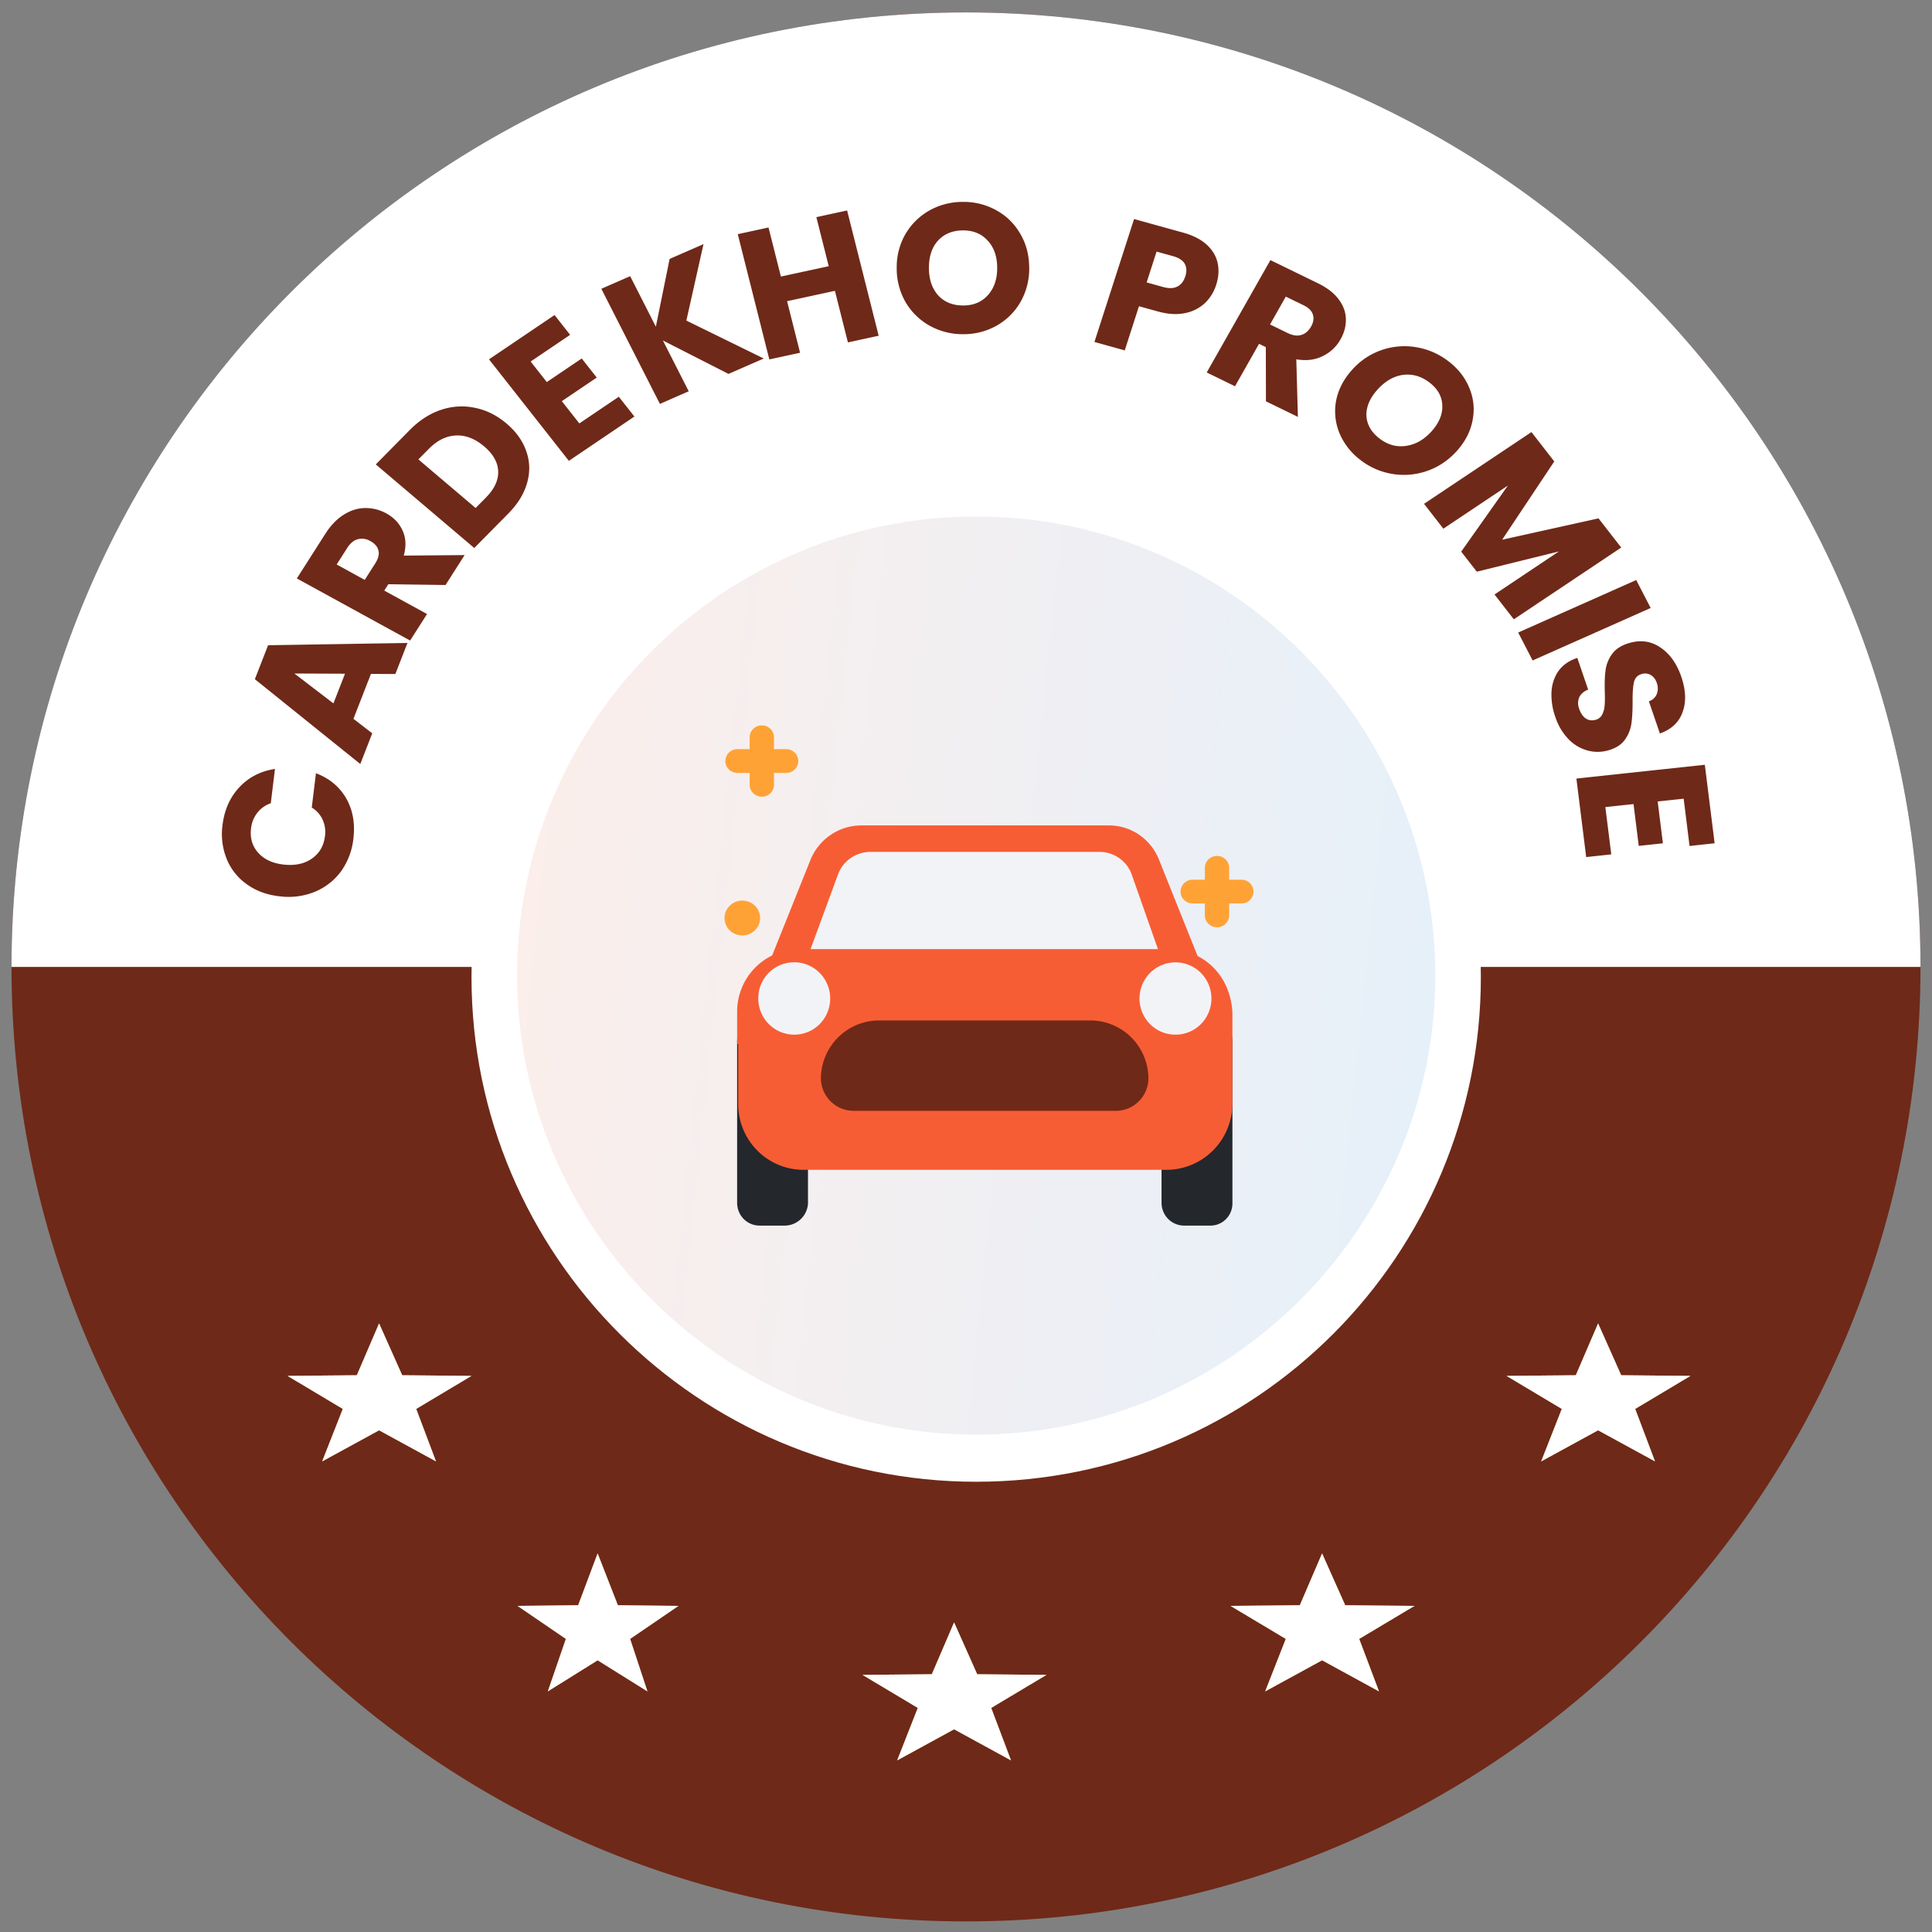 <svg xmlns="http://www.w3.org/2000/svg" width="84" height="84" fill="none" viewBox="0 0 84 84"><rect x="0" y="0" width="84" height="84" fill="#808080" stroke="none"/><path fill="#6F2918" d="M42 83.54c22.92 0 41.5-18.581 41.5-41.5C83.5 19.12 64.92.54 42 .54S.5 19.12.5 42.04c0 22.919 18.58 41.5 41.5 41.5Z"/><path fill="url(#paint0_linear_6744_97425)" d="m41.482 75.187-2.475 1.352.897-2.282-2.404-1.436 3.014-.028.968-2.254 1.005 2.254 3.013.028-2.404 1.436.861 2.282-2.475-1.352Z"/><path fill="#fff" d="m41.482 75.187-2.475 1.352.897-2.282-2.404-1.436 3.014-.028.968-2.254 1.005 2.254 3.013.028-2.404 1.436.861 2.282-2.475-1.352Z"/><path fill="url(#paint1_linear_6744_97425)" d="m57.482 72.187-2.475 1.352.897-2.282-2.404-1.436 3.014-.028.968-2.254 1.005 2.254 3.013.028-2.404 1.436.861 2.282-2.475-1.352Z"/><path fill="#fff" d="m57.482 72.187-2.475 1.352.897-2.282-2.404-1.436 3.014-.028.968-2.254 1.005 2.254 3.013.028-2.404 1.436.861 2.282-2.475-1.352Z"/><path fill="url(#paint2_linear_6744_97425)" d="m69.482 62.187-2.475 1.352.897-2.282-2.404-1.436 3.013-.028.97-2.254 1.004 2.254 3.013.028-2.404 1.436.861 2.282-2.475-1.352Z"/><path fill="#fff" d="m69.482 62.187-2.475 1.352.897-2.282-2.404-1.436 3.013-.028.97-2.254 1.004 2.254 3.013.028-2.404 1.436.861 2.282-2.475-1.352Z"/><path fill="url(#paint3_linear_6744_97425)" d="m16.482 62.187-2.475 1.352.897-2.282-2.404-1.436 3.014-.028.968-2.254 1.005 2.254 3.013.028-2.404 1.436.861 2.282-2.475-1.352Z"/><path fill="#fff" d="m16.482 62.187-2.475 1.352.897-2.282-2.404-1.436 3.014-.028.968-2.254 1.005 2.254 3.013.028-2.404 1.436.861 2.282-2.475-1.352Z"/><path fill="url(#paint4_linear_6744_97425)" d="m25.984 72.187-2.166 1.352.785-2.282-2.103-1.436 2.637-.028.847-2.254.88 2.254 2.636.028-2.103 1.436.753 2.282-2.166-1.352Z"/><path fill="#fff" d="m25.984 72.187-2.166 1.352.785-2.282-2.103-1.436 2.637-.028.847-2.254.88 2.254 2.636.028-2.103 1.436.753 2.282-2.166-1.352ZM42 .54C19.08.54.5 19.12.5 42.04h83C83.5 19.12 64.92.54 42 .54Z"/><path fill="#6F2918" d="M12.182 38.973c-.551-.057-1.027-.228-1.428-.511a2.484 2.484 0 0 1-.89-1.099 2.878 2.878 0 0 1-.189-1.491c.081-.662.325-1.21.733-1.645.407-.434.923-.7 1.547-.795l-.182 1.493a1.237 1.237 0 0 0-.591.421 1.334 1.334 0 0 0-.267.672c-.051.418.053.772.314 1.062.26.29.634.46 1.122.512.488.05.893-.038 1.217-.267.323-.229.51-.552.561-.97a1.301 1.301 0 0 0-.099-.71 1.177 1.177 0 0 0-.475-.533l.182-1.493c.586.222 1.025.587 1.317 1.095.288.507.391 1.092.31 1.754a2.997 2.997 0 0 1-.535 1.415 2.68 2.68 0 0 1-1.131.887 3.03 3.03 0 0 1-1.516.203ZM16.128 29.3l-.761 1.953.818.63-.52 1.335-4.584-3.688.575-1.476 6.06-.099-.526 1.35-1.062-.004ZM15 29.292l-2.201-.009 1.698 1.299.503-1.29ZM19.37 25.435l-2.486-.034-.177.277 1.86 1.019-.736 1.153-4.925-2.7 1.235-1.935c.238-.373.508-.653.81-.84.304-.19.618-.286.94-.286.316-.002.62.077.91.235.327.18.562.43.705.75.145.317.161.678.048 1.083l2.647-.023-.83 1.301Zm-3.512-.223.456-.715c.135-.211.182-.398.14-.56-.038-.167-.156-.304-.352-.412a.709.709 0 0 0-.546-.08c-.173.044-.327.172-.462.383l-.456.715 1.22.67ZM17.817 18.695c.416-.421.87-.713 1.359-.876.49-.163.982-.192 1.476-.087.493.098.952.327 1.375.686.418.355.704.758.857 1.209.157.447.167.905.031 1.376-.132.467-.404.909-.816 1.326l-1.479 1.497-4.281-3.634 1.478-1.497Zm3.317 2.93c.364-.367.539-.745.526-1.133-.013-.388-.217-.75-.611-1.084-.395-.335-.803-.493-1.225-.474-.422.018-.815.212-1.178.58l-.456.46 2.489 2.113.455-.461ZM23.072 15.719l.702.893 1.518-1.026.653.83-1.518 1.026.762.968 1.716-1.16.678.86-2.85 1.927-3.472-4.414 2.85-1.926.677.861-1.716 1.16ZM31.675 16.257l-2.854-1.454 1.124 2.21-1.253.548-2.547-5.005 1.254-.548 1.117 2.196.598-2.946 1.473-.644-.745 3.324 3.365 1.649-1.532.67ZM36.831 9.151l1.372 5.446-1.337.29-.565-2.242-2.08.45.565 2.242-1.337.29-1.372-5.446 1.337-.29.538 2.133 2.08-.45-.538-2.133 1.337-.29ZM41.89 14.53a2.954 2.954 0 0 1-1.458-.362 2.801 2.801 0 0 1-1.053-1.02 2.92 2.92 0 0 1-.391-1.487 2.874 2.874 0 0 1 .377-1.481c.26-.439.607-.781 1.043-1.028a2.952 2.952 0 0 1 1.455-.374 2.91 2.91 0 0 1 1.45.362c.443.243.791.583 1.044 1.02.258.436.388.929.391 1.478a2.918 2.918 0 0 1-.377 1.49c-.254.438-.6.78-1.035 1.028a2.908 2.908 0 0 1-1.447.374Zm-.006-1.248c.448-.002.804-.153 1.07-.453.27-.3.404-.695.402-1.185-.002-.496-.14-.89-.413-1.183-.269-.297-.627-.445-1.075-.443-.453.002-.815.15-1.086.444-.265.294-.396.692-.394 1.194.002.496.138.892.406 1.19.273.292.636.438 1.09.436ZM52.877 12.387c-.1.31-.264.574-.491.793a1.758 1.758 0 0 1-.862.433c-.349.075-.744.05-1.186-.072l-.818-.226-.618 1.919-1.318-.366 1.723-5.345 2.135.592c.432.12.773.294 1.024.524.25.23.409.495.474.795.066.3.045.618-.063.953Zm-2.306.091c.252.07.459.063.62-.02.16-.082.276-.23.344-.443.069-.213.06-.395-.025-.546-.086-.15-.255-.261-.507-.331l-.717-.199-.432 1.34.717.2ZM55.041 17.449l-.005-2.356-.295-.144-1.045 1.845-1.23-.6 2.769-4.885 2.064 1.005c.398.194.698.425.9.695.207.273.312.561.317.865.008.3-.07.594-.233.882a1.748 1.748 0 0 1-.78.73c-.332.164-.713.21-1.142.136l.069 2.503-1.389-.676Zm.178-3.342.762.371c.225.11.423.138.594.085.176-.05.319-.173.43-.368.104-.186.13-.36.075-.523-.05-.16-.187-.295-.413-.405l-.762-.371-.686 1.211ZM59.14 19.991a2.809 2.809 0 0 1-.905-1.164 2.506 2.506 0 0 1-.144-1.403c.094-.485.325-.932.692-1.34a3.037 3.037 0 0 1 2.808-.985c.514.089.98.294 1.398.618.418.323.717.71.899 1.16.186.453.232.918.137 1.397-.09.481-.319.926-.686 1.335-.368.408-.801.698-1.3.87a3.07 3.07 0 0 1-2.9-.488Zm.835-.927c.355.274.737.382 1.148.323.415-.056.787-.266 1.115-.63.332-.369.488-.745.47-1.13-.012-.385-.194-.715-.549-.989-.358-.277-.743-.39-1.155-.339-.407.055-.778.269-1.113.641-.332.369-.493.746-.482 1.13.02.385.208.716.566.994ZM70.488 23.807l-4.67 3.12-.839-1.08 2.8-1.871-3.57.88-.678-.872 2.03-2.873-2.806 1.875-.84-1.08 4.67-3.12.992 1.276-2.266 3.404 4.19-.928.987 1.269ZM71.768 26.434l-5.132 2.282-.628-1.215 5.132-2.282.628 1.215ZM67.623 31.17a2.824 2.824 0 0 1-.166-1.102c.023-.345.128-.648.314-.909.189-.255.458-.44.808-.554l.471 1.378c-.193.079-.323.192-.39.34a.68.68 0 0 0 .001.499c.066.192.161.33.286.416.13.084.275.102.433.056a.433.433 0 0 0 .284-.234c.057-.111.092-.24.103-.388.013-.143.015-.344.006-.602-.01-.375.001-.686.034-.935a1.54 1.54 0 0 1 .284-.7c.157-.218.404-.377.741-.476.502-.148.955-.084 1.359.192.409.274.712.698.909 1.274.2.585.218 1.099.054 1.542-.158.44-.487.748-.985.923l-.479-1.4a.54.54 0 0 0 .342-.31.667.667 0 0 0 0-.491.6.6 0 0 0-.26-.34.484.484 0 0 0-.41-.038c-.173.051-.281.172-.323.362-.042.19-.06.473-.056.85 0 .377-.017.688-.052.931a1.57 1.57 0 0 1-.277.698c-.151.217-.388.372-.71.467-.307.09-.613.094-.917.012a1.791 1.791 0 0 1-.827-.49 2.49 2.49 0 0 1-.577-.972ZM73.203 34.726l-1.13.121.227 1.818-1.05.113-.227-1.818-1.225.131.257 2.056-1.09.117-.426-3.413 5.584-.6.426 3.413-1.09.118-.256-2.056Z"/><path fill="url(#paint5_linear_6744_97425)" d="M42.445 63.435c11.608 0 21.017-9.41 21.017-21.018 0-11.607-9.41-21.017-21.017-21.017-11.608 0-21.017 9.41-21.017 21.017 0 11.608 9.41 21.018 21.017 21.018Z"/><path fill="#F75D34" d="M52.094 41.63H33.537l1.698-4.237c.178-.442.481-.82.873-1.088a2.384 2.384 0 0 1 1.326-.417h10.764c.474-.004.94.139 1.332.407.393.27.695.652.867 1.098l1.697 4.236Z"/><path fill="#24272C" d="M34.098 53.287h-1.062a.974.974 0 0 1-.914-.612.99.99 0 0 1-.073-.381v-7.021a.998.998 0 0 1 .608-.925.98.98 0 0 1 .38-.076h1.099c.264 0 .517.105.703.293.187.188.291.442.291.708v7.059a1.026 1.026 0 0 1-.326.685 1.014 1.014 0 0 1-.706.27ZM52.589 53.287h-1.092a.982.982 0 0 1-.92-.611.997.997 0 0 1-.075-.382v-7.021c0-.266.105-.52.291-.708a.992.992 0 0 1 .704-.293h1.092a.983.983 0 0 1 .92.617c.05.121.076.252.075.384v7.059a.97.97 0 0 1-.297.69.958.958 0 0 1-.698.265Z"/><path fill="#F2F3F7" d="m35.176 41.442 1.279-3.477a1.503 1.503 0 0 1 1.384-.926h9.963a1.49 1.49 0 0 1 1.383.926l1.235 3.514-15.244-.037Z"/><path fill="#F75D34" d="M50.71 50.862H34.915a2.834 2.834 0 0 1-1.99-.84 2.869 2.869 0 0 1-.83-2.004v-3.891a2.876 2.876 0 0 1 .834-2.012 2.842 2.842 0 0 1 2-.84h15.82a2.834 2.834 0 0 1 2.003.837c.53.535.83 1.26.832 2.015v3.89a2.898 2.898 0 0 1-.857 2.015 2.863 2.863 0 0 1-2.015.83Z"/><path fill="#F75D34" d="M53.546 43.984v1.355c-7.153.594-14.342.611-21.497.052v-1.407c0-.718.284-1.407.788-1.916a2.684 2.684 0 0 1 1.905-.793h16.111c.714 0 1.4.285 1.904.793.505.509.789 1.198.789 1.916Z"/><path fill="#F2F3F7" d="M34.525 44.985a1.557 1.557 0 0 0 1.45-.967 1.582 1.582 0 0 0-.338-1.718 1.56 1.56 0 0 0-2.668 1.12c.002.414.166.811.458 1.105.291.293.685.458 1.098.46ZM51.108 44.985a1.556 1.556 0 0 0 1.445-.972 1.582 1.582 0 0 0-.342-1.715 1.56 1.56 0 0 0-2.406.246 1.58 1.58 0 0 0-.14 1.477 1.564 1.564 0 0 0 .846.847c.19.078.392.118.597.117Z"/><path fill="#6F2918" d="M48.55 48.296H37.112c-.372 0-.73-.146-.995-.408a1.434 1.434 0 0 1-.427-.991c.004-.671.271-1.313.743-1.787a2.52 2.52 0 0 1 1.778-.742h9.208c.666.002 1.304.27 1.775.743.47.474.736 1.116.738 1.786-.006.368-.153.72-.411.98a1.409 1.409 0 0 1-.973.42Z"/><path fill="#FFA236" d="M32.661 39.258a.784.784 0 0 0-1.057.277.747.747 0 0 0 .283 1.033c.37.21.844.085 1.058-.276a.747.747 0 0 0-.284-1.034ZM53.971 38.248h-.529v-.516a.522.522 0 0 0-.528-.517.522.522 0 0 0-.529.517v.516h-.528a.522.522 0 0 0-.529.517c0 .285.237.516.529.516h.528v.517c0 .285.237.517.529.517a.522.522 0 0 0 .528-.517v-.517h.529a.522.522 0 0 0 .529-.516.522.522 0 0 0-.529-.517ZM32.594 34.122c0 .285.237.516.529.516a.522.522 0 0 0 .528-.516v-.517h.529a.522.522 0 0 0 .529-.516.522.522 0 0 0-.529-.517h-.529v-.516a.522.522 0 0 0-.528-.517.522.522 0 0 0-.529.517v.516h-.528a.522.522 0 0 0-.529.517c0 .285.237.516.529.516h.528v.517Z"/><path fill="#fff" d="M42.443 64.424c-12.095 0-21.943-9.848-21.943-21.942 0-12.095 9.848-21.943 21.943-21.943 12.094 0 21.942 9.848 21.942 21.943 0 12.094-9.782 21.942-21.943 21.942Zm0-41.968c-11.038 0-19.96 8.988-19.96 19.96 0 10.97 8.988 19.96 19.96 19.96 10.97 0 19.96-8.99 19.96-19.96 0-10.972-8.923-19.96-19.96-19.96Z"/><defs><linearGradient id="paint0_linear_6744_97425" x1="-27904.8" x2="-27904.8" y1="24921.4" y2="26397.2" gradientUnits="userSpaceOnUse"><stop stop-color="#C0A150"/><stop offset=".3" stop-color="#EDDE9D"/><stop offset=".55" stop-color="#C0A150"/><stop offset=".78" stop-color="#EDDE9D"/><stop offset="1" stop-color="#B4903A"/></linearGradient><linearGradient id="paint1_linear_6744_97425" x1="-27888.8" x2="-27888.8" y1="24918.4" y2="26394.2" gradientUnits="userSpaceOnUse"><stop stop-color="#C0A150"/><stop offset=".3" stop-color="#EDDE9D"/><stop offset=".55" stop-color="#C0A150"/><stop offset=".78" stop-color="#EDDE9D"/><stop offset="1" stop-color="#B4903A"/></linearGradient><linearGradient id="paint2_linear_6744_97425" x1="-27876.8" x2="-27876.8" y1="24908.4" y2="26384.2" gradientUnits="userSpaceOnUse"><stop stop-color="#C0A150"/><stop offset=".3" stop-color="#EDDE9D"/><stop offset=".55" stop-color="#C0A150"/><stop offset=".78" stop-color="#EDDE9D"/><stop offset="1" stop-color="#B4903A"/></linearGradient><linearGradient id="paint3_linear_6744_97425" x1="-27929.8" x2="-27929.8" y1="24908.4" y2="26384.2" gradientUnits="userSpaceOnUse"><stop stop-color="#C0A150"/><stop offset=".3" stop-color="#EDDE9D"/><stop offset=".55" stop-color="#C0A150"/><stop offset=".78" stop-color="#EDDE9D"/><stop offset="1" stop-color="#B4903A"/></linearGradient><linearGradient id="paint4_linear_6744_97425" x1="-24427" x2="-24427" y1="24918.4" y2="26394.2" gradientUnits="userSpaceOnUse"><stop stop-color="#C0A150"/><stop offset=".3" stop-color="#EDDE9D"/><stop offset=".55" stop-color="#C0A150"/><stop offset=".78" stop-color="#EDDE9D"/><stop offset="1" stop-color="#B4903A"/></linearGradient><linearGradient id="paint5_linear_6744_97425" x1="21.428" x2="64.837" y1="31.252" y2="35.809" gradientUnits="userSpaceOnUse"><stop stop-color="#FCEEEA"/><stop offset="1" stop-color="#E5F0FA"/></linearGradient></defs></svg>